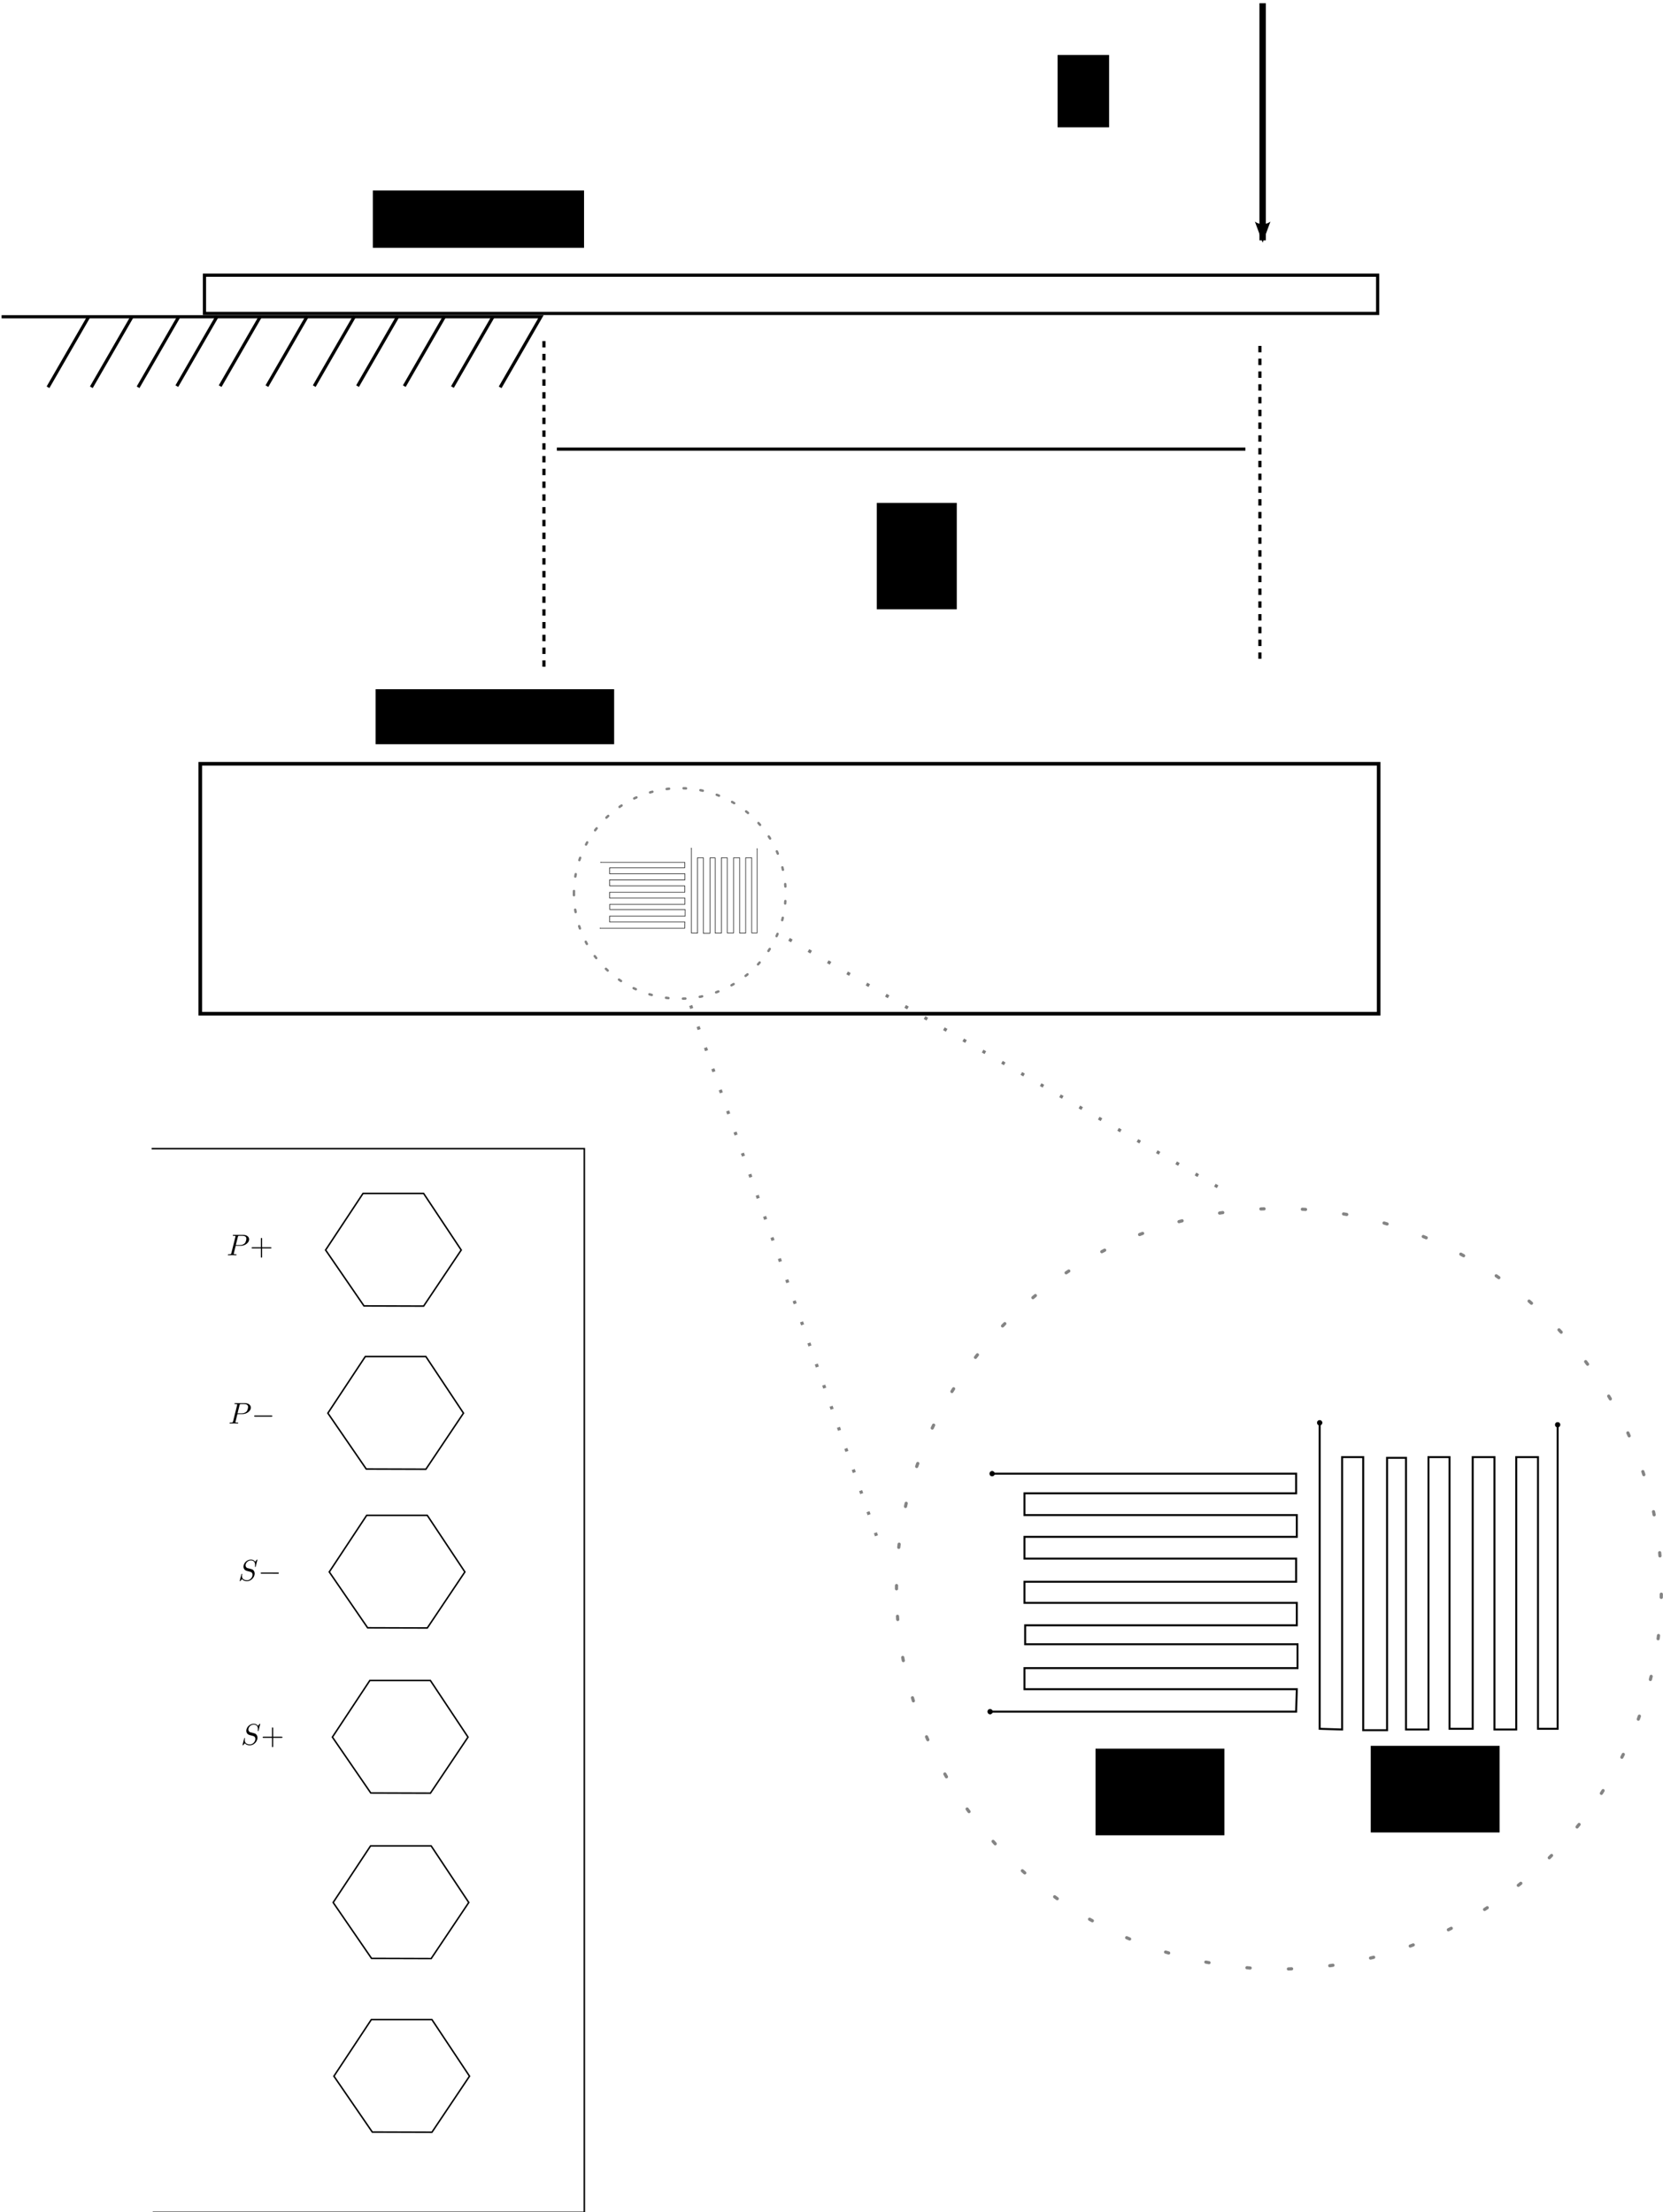 <?xml version="1.0" encoding="UTF-8" standalone="no"?>
<!-- Created with Inkscape (http://www.inkscape.org/) -->

<svg
   xmlns:ns0="http://www.iki.fi/pav/software/textext/"
   xmlns:dc="http://purl.org/dc/elements/1.1/"
   xmlns:cc="http://creativecommons.org/ns#"
   xmlns:rdf="http://www.w3.org/1999/02/22-rdf-syntax-ns#"
   xmlns:svg="http://www.w3.org/2000/svg"
   xmlns="http://www.w3.org/2000/svg"
   xmlns:sodipodi="http://sodipodi.sourceforge.net/DTD/sodipodi-0.dtd"
   xmlns:inkscape="http://www.inkscape.org/namespaces/inkscape"
   width="520.91"
   height="692.849"
   id="svg4790"
   version="1.1"
   inkscape:version="0.48.2 r9819"
   sodipodi:docname="final_fig2.svg">
  <defs
     id="defs4792">
    <marker
       inkscape:stockid="DotL"
       orient="auto"
       refY="0"
       refX="0"
       id="DotL"
       style="overflow:visible">
      <path
         id="path5652"
         d="m -2.5,-1 c 0,2.76 -2.24,5 -5,5 -2.76,0 -5,-2.24 -5,-5 0,-2.76 2.24,-5 5,-5 2.76,0 5,2.24 5,5 z"
         style="fill-rule:evenodd;stroke:#000000;stroke-width:1pt;marker-start:none;marker-end:none"
         transform="matrix(0.8,0,0,0.8,5.92,0.8)"
         inkscape:connector-curvature="0" />
    </marker>
    <marker
       inkscape:stockid="DotM"
       orient="auto"
       refY="0"
       refX="0"
       id="DotM"
       style="overflow:visible">
      <path
         id="path5655"
         d="m -2.5,-1 c 0,2.76 -2.24,5 -5,5 -2.76,0 -5,-2.24 -5,-5 0,-2.76 2.24,-5 5,-5 2.76,0 5,2.24 5,5 z"
         style="fill-rule:evenodd;stroke:#000000;stroke-width:1pt;marker-start:none;marker-end:none"
         transform="matrix(0.4,0,0,0.4,2.96,0.4)"
         inkscape:connector-curvature="0" />
    </marker>
    <marker
       inkscape:stockid="DotS"
       orient="auto"
       refY="0"
       refX="0"
       id="DotS"
       style="overflow:visible">
      <path
         id="path5658"
         d="m -2.5,-1 c 0,2.76 -2.24,5 -5,5 -2.76,0 -5,-2.24 -5,-5 0,-2.76 2.24,-5 5,-5 2.76,0 5,2.24 5,5 z"
         style="fill-rule:evenodd;stroke:#000000;stroke-width:1pt;marker-start:none;marker-end:none"
         transform="matrix(0.2,0,0,0.2,1.48,0.2)"
         inkscape:connector-curvature="0" />
    </marker>
    <marker
       inkscape:stockid="Arrow2Lend"
       orient="auto"
       refY="0"
       refX="0"
       id="Arrow2Lend"
       style="overflow:visible">
      <path
         id="path5611"
         style="font-size:12px;fill-rule:evenodd;stroke-width:0.625;stroke-linejoin:round"
         d="M 8.719,4.034 -2.207,0.016 8.719,-4.002 c -1.745,2.372 -1.735,5.617 -6e-7,8.035 z"
         transform="matrix(-1.1,0,0,-1.1,-1.1,0)"
         inkscape:connector-curvature="0" />
    </marker>
    <marker
       inkscape:stockid="Arrow1Lend"
       orient="auto"
       refY="0"
       refX="0"
       id="Arrow1Lend"
       style="overflow:visible">
      <path
         id="path5593"
         d="M 0,0 5,-5 -12.5,0 5,5 0,0 z"
         style="fill-rule:evenodd;stroke:#000000;stroke-width:1pt;marker-start:none"
         transform="matrix(-0.8,0,0,-0.8,-10,0)"
         inkscape:connector-curvature="0" />
    </marker>
    <inkscape:perspective
       sodipodi:type="inkscape:persp3d"
       inkscape:vp_x="-598.43805 : 611.62564 : 1"
       inkscape:vp_y="0 : 1000 : 0"
       inkscape:vp_z="292.61154 : 702.12095 : 1"
       inkscape:persp3d-origin="372.04724 : 350.78739 : 1"
       id="perspective4798" />
    <marker
       inkscape:stockid="DotM"
       orient="auto"
       refY="0"
       refX="0"
       id="DotM-6"
       style="overflow:visible">
      <path
         inkscape:connector-curvature="0"
         id="path5655-3"
         d="m -2.5,-1 c 0,2.76 -2.24,5 -5,5 -2.76,0 -5,-2.24 -5,-5 0,-2.76 2.24,-5 5,-5 2.76,0 5,2.24 5,5 z"
         style="fill-rule:evenodd;stroke:#000000;stroke-width:1pt;marker-start:none;marker-end:none"
         transform="matrix(0.4,0,0,0.4,2.96,0.4)" />
    </marker>
    <marker
       inkscape:stockid="DotM"
       orient="auto"
       refY="0"
       refX="0"
       id="marker7384"
       style="overflow:visible">
      <path
         inkscape:connector-curvature="0"
         id="path7386"
         d="m -2.5,-1 c 0,2.76 -2.24,5 -5,5 -2.76,0 -5,-2.24 -5,-5 0,-2.76 2.24,-5 5,-5 2.76,0 5,2.24 5,5 z"
         style="fill-rule:evenodd;stroke:#000000;stroke-width:1pt;marker-start:none;marker-end:none"
         transform="matrix(0.4,0,0,0.4,2.96,0.4)" />
    </marker>
    <marker
       inkscape:stockid="DotM"
       orient="auto"
       refY="0"
       refX="0"
       id="DotM-1"
       style="overflow:visible">
      <path
         inkscape:connector-curvature="0"
         id="path5655-5"
         d="m -2.5,-1 c 0,2.76 -2.24,5 -5,5 -2.76,0 -5,-2.24 -5,-5 0,-2.76 2.24,-5 5,-5 2.76,0 5,2.24 5,5 z"
         style="fill-rule:evenodd;stroke:#000000;stroke-width:1pt;marker-start:none;marker-end:none"
         transform="matrix(0.4,0,0,0.4,2.96,0.4)" />
    </marker>
    <marker
       inkscape:stockid="DotM"
       orient="auto"
       refY="0"
       refX="0"
       id="marker7434"
       style="overflow:visible">
      <path
         inkscape:connector-curvature="0"
         id="path7436"
         d="m -2.5,-1 c 0,2.76 -2.24,5 -5,5 -2.76,0 -5,-2.24 -5,-5 0,-2.76 2.24,-5 5,-5 2.76,0 5,2.24 5,5 z"
         style="fill-rule:evenodd;stroke:#000000;stroke-width:1pt;marker-start:none;marker-end:none"
         transform="matrix(0.4,0,0,0.4,2.96,0.4)" />
    </marker>
    <marker
       inkscape:stockid="DotM"
       orient="auto"
       refY="0"
       refX="0"
       id="marker7438"
       style="overflow:visible">
      <path
         inkscape:connector-curvature="0"
         id="path7440"
         d="m -2.5,-1 c 0,2.76 -2.24,5 -5,5 -2.76,0 -5,-2.24 -5,-5 0,-2.76 2.24,-5 5,-5 2.76,0 5,2.24 5,5 z"
         style="fill-rule:evenodd;stroke:#000000;stroke-width:1pt;marker-start:none;marker-end:none"
         transform="matrix(0.4,0,0,0.4,2.96,0.4)" />
    </marker>
    <marker
       inkscape:stockid="DotM"
       orient="auto"
       refY="0"
       refX="0"
       id="marker7442"
       style="overflow:visible">
      <path
         inkscape:connector-curvature="0"
         id="path7444"
         d="m -2.5,-1 c 0,2.76 -2.24,5 -5,5 -2.76,0 -5,-2.24 -5,-5 0,-2.76 2.24,-5 5,-5 2.76,0 5,2.24 5,5 z"
         style="fill-rule:evenodd;stroke:#000000;stroke-width:1pt;marker-start:none;marker-end:none"
         transform="matrix(0.4,0,0,0.4,2.96,0.4)" />
    </marker>
  </defs>
  <sodipodi:namedview
     id="base"
     pagecolor="#ffffff"
     bordercolor="#666666"
     borderopacity="1.0"
     inkscape:pageopacity="0.0"
     inkscape:pageshadow="2"
     inkscape:zoom="0.98994949"
     inkscape:cx="61.982294"
     inkscape:cy="364.47169"
     inkscape:document-units="px"
     inkscape:current-layer="layer1"
     showgrid="false"
     inkscape:window-width="1600"
     inkscape:window-height="1124"
     inkscape:window-x="1916"
     inkscape:window-y="-4"
     inkscape:window-maximized="1"
     fit-margin-top="0"
     fit-margin-left="0"
     fit-margin-right="0"
     fit-margin-bottom="0" />
  <g
     inkscape:label="Layer 1"
     inkscape:groupmode="layer"
     id="layer1"
     transform="translate(39.071,-281.362)">
    <rect
       style="fill:#ffffff;stroke:#000000;stroke-width:1;stroke-linecap:round;stroke-miterlimit:4;stroke-dasharray:none;stroke-dashoffset:0"
       id="rect4814"
       width="367.481"
       height="11.979"
       x="24.974"
       y="367.55" />
    <path
       style="fill:none;stroke:#000000;stroke-width:1px;stroke-linecap:butt;stroke-linejoin:miter;stroke-opacity:1"
       d="m -38.571,380.576 168.929,0 -12.761,22.103"
       id="path5324"
       inkscape:connector-curvature="0" />
    <path
       style="fill:none;stroke:#000000;stroke-width:1px;stroke-linecap:butt;stroke-linejoin:miter;stroke-opacity:1"
       d="M 115.357,380.576 102.644,402.596"
       id="path5326"
       inkscape:connector-curvature="0" />
    <g
       id="g5360">
      <path
         inkscape:connector-curvature="0"
         id="path5326-8"
         d="m 100.285,380.281 -12.713,22.02"
         style="fill:none;stroke:#000000;stroke-width:1px;stroke-linecap:butt;stroke-linejoin:miter;stroke-opacity:1" />
      <path
         inkscape:connector-curvature="0"
         id="path5326-2"
         d="m 85.642,380.281 -12.713,22.02"
         style="fill:none;stroke:#000000;stroke-width:1px;stroke-linecap:butt;stroke-linejoin:miter;stroke-opacity:1" />
      <path
         inkscape:connector-curvature="0"
         id="path5326-9"
         d="m 72.071,380.281 -12.713,22.02"
         style="fill:none;stroke:#000000;stroke-width:1px;stroke-linecap:butt;stroke-linejoin:miter;stroke-opacity:1" />
    </g>
    <g
       transform="translate(-43.036,2.9612524e-6)"
       id="g5360-1">
      <path
         inkscape:connector-curvature="0"
         id="path5326-8-3"
         d="m 100.285,380.281 -12.713,22.02"
         style="fill:none;stroke:#000000;stroke-width:1px;stroke-linecap:butt;stroke-linejoin:miter;stroke-opacity:1" />
      <path
         inkscape:connector-curvature="0"
         id="path5326-2-5"
         d="m 85.642,380.281 -12.713,22.02"
         style="fill:none;stroke:#000000;stroke-width:1px;stroke-linecap:butt;stroke-linejoin:miter;stroke-opacity:1" />
      <path
         inkscape:connector-curvature="0"
         id="path5326-9-9"
         d="m 72.071,380.281 -12.713,22.02"
         style="fill:none;stroke:#000000;stroke-width:1px;stroke-linecap:butt;stroke-linejoin:miter;stroke-opacity:1" />
    </g>
    <g
       transform="translate(-83.393,0.357)"
       id="g5360-8">
      <path
         inkscape:connector-curvature="0"
         id="path5326-8-4"
         d="m 100.285,380.281 -12.713,22.02"
         style="fill:none;stroke:#000000;stroke-width:1px;stroke-linecap:butt;stroke-linejoin:miter;stroke-opacity:1" />
      <path
         inkscape:connector-curvature="0"
         id="path5326-2-0"
         d="m 85.642,380.281 -12.713,22.02"
         style="fill:none;stroke:#000000;stroke-width:1px;stroke-linecap:butt;stroke-linejoin:miter;stroke-opacity:1" />
      <path
         inkscape:connector-curvature="0"
         id="path5326-9-7"
         d="m 72.071,380.281 -12.713,22.02"
         style="fill:none;stroke:#000000;stroke-width:1px;stroke-linecap:butt;stroke-linejoin:miter;stroke-opacity:1" />
    </g>
    <path
       style="fill:none;stroke:#000000;stroke-width:2;stroke-linecap:butt;stroke-linejoin:miter;stroke-miterlimit:4;stroke-opacity:1;stroke-dasharray:none;marker-start:none;marker-end:url(#Arrow2Lend)"
       d="m 356.429,282.362 0,74.286"
       id="path5405"
       inkscape:connector-curvature="0" />
    <flowRoot
       xml:space="preserve"
       id="flowRoot6763"
       style="font-size:40px;font-style:normal;font-weight:normal;line-height:125%;letter-spacing:0px;word-spacing:0px;fill:#000000;fill-opacity:1;stroke:none;font-family:Sans"
       transform="matrix(0.538,0,0,0.538,135.796,146.279)"><flowRegion
         id="flowRegion6765"><rect
           id="rect6767"
           width="30"
           height="42.143"
           x="290.714"
           y="283.076" /></flowRegion><flowPara
         id="flowPara6769">P</flowPara></flowRoot>    <path
       style="fill:none;stroke:#000000;stroke-width:1;stroke-linecap:butt;stroke-linejoin:miter;stroke-miterlimit:4;stroke-opacity:1;stroke-dasharray:2, 2;stroke-dashoffset:0"
       d="m 131.32,388.187 0,102.175"
       id="path6771"
       inkscape:connector-curvature="0"
       sodipodi:nodetypes="cc" />
    <path
       style="fill:none;stroke:#000000;stroke-width:1;stroke-linecap:butt;stroke-linejoin:miter;stroke-miterlimit:4;stroke-opacity:1;stroke-dasharray:2, 2;stroke-dashoffset:0"
       d="m 355.574,389.702 0,99.083"
       id="path6773"
       inkscape:connector-curvature="0"
       sodipodi:nodetypes="cc" />
    <path
       style="fill:none;stroke:#000000;stroke-width:1px;stroke-linecap:butt;stroke-linejoin:miter;stroke-opacity:1"
       d="m 135.36,422.027 215.668,0"
       id="path6775"
       inkscape:connector-curvature="0" />
    <flowRoot
       xml:space="preserve"
       id="flowRoot6777"
       style="font-size:40px;font-style:normal;font-weight:normal;line-height:125%;letter-spacing:0px;word-spacing:0px;fill:#000000;fill-opacity:1;stroke:none;font-family:Sans"
       transform="matrix(0.605,0,0,0.605,102.647,166.135)"><flowRegion
         id="flowRegion6779"><rect
           id="rect6781"
           width="41.416"
           height="55.053"
           x="219.708"
           y="450.816" /></flowRegion><flowPara
         id="flowPara6783">L</flowPara></flowRoot>    <rect
       style="fill:#ffffff;stroke:#000000;stroke-width:1.14;stroke-linecap:round;stroke-miterlimit:4;stroke-dasharray:none;stroke-dashoffset:0"
       id="rect6785"
       width="369.112"
       height="78.289"
       x="23.658"
       y="520.579" />
    <path
       style="fill:none;stroke:#000000;stroke-width:0.17px;stroke-linecap:butt;stroke-linejoin:miter;stroke-opacity:1;marker-start:url(#DotM);marker-end:url(#DotM)"
       d="m 198.088,547.215 0,26.341 -1.703,0 0,-23.543 -1.886,0 0,23.603 -1.886,0 0,-23.603 -1.886,0 0,23.543 -2.007,0 0,-23.543 -1.825,0 0,23.603 -1.947,0 0,-23.543 -1.643,0 0,23.603 -2.068,0 0,-23.664 -1.825,0 0,23.603 -1.947,-0.061 0,-26.523"
       id="path6787"
       inkscape:connector-curvature="0"
       sodipodi:nodetypes="cccccccccccccccccccccccc" />
    <path
       style="fill:none;stroke:#000000;stroke-width:0.17px;stroke-linecap:butt;stroke-linejoin:miter;stroke-opacity:1;marker-start:url(#DotM);marker-end:url(#DotM)"
       d="m 149.084,551.448 26.341,0 0,1.703 -23.543,0 0,1.886 23.603,0 0,1.886 -23.603,0 0,1.886 23.543,0 0,2.007 -23.543,0 0,1.825 23.603,0 0,1.947 -23.543,0 0,1.643 23.603,0 0,2.068 -23.664,0 0,1.825 23.603,0 -0.061,1.947 -26.523,0"
       id="path6787-6"
       inkscape:connector-curvature="0"
       sodipodi:nodetypes="cccccccccccccccccccccccc" />
    <path
       sodipodi:type="arc"
       style="opacity:0.485;fill:none;stroke:#000000;stroke-width:1;stroke-linecap:round;stroke-miterlimit:4;stroke-dasharray:1, 6;stroke-dashoffset:0"
       id="path7404"
       sodipodi:cx="181.06984"
       sodipodi:cy="573.0448"
       sodipodi:rx="43.689098"
       sodipodi:ry="43.436558"
       d="m 224.759,573.045 c 0,23.989 -19.56,43.437 -43.689,43.437 -24.129,0 -43.689,-19.447 -43.689,-43.437 0,-23.989 19.56,-43.437 43.689,-43.437 24.129,0 43.689,19.447 43.689,43.437 z"
       transform="matrix(-0.759,0,0,-0.759,311.296,996.136)" />
    <path
       style="fill:none;stroke:#000000;stroke-width:0.616px;stroke-linecap:butt;stroke-linejoin:miter;stroke-opacity:1;marker-start:url(#DotL);marker-end:url(#DotL)"
       d="m 448.836,727.62 0,95.211 -6.157,0 0,-85.096 -6.816,0 0,85.316 -6.816,0 0,-85.316 -6.816,0 0,85.096 -7.256,0 0,-85.096 -6.597,0 0,85.316 -7.036,0 0,-85.096 -5.937,0 0,85.316 -7.476,0 0,-85.536 -6.597,0 0,85.316 -7.036,-0.22 0,-95.871"
       id="path6787-2"
       inkscape:connector-curvature="0"
       sodipodi:nodetypes="cccccccccccccccccccccccc" />
    <path
       style="fill:none;stroke:#000000;stroke-width:0.616px;stroke-linecap:butt;stroke-linejoin:miter;stroke-opacity:1;marker-start:url(#DotL);marker-end:url(#DotL)"
       d="m 271.71,742.922 95.211,0 0,6.157 -85.096,0 0,6.816 85.316,0 0,6.816 -85.316,0 0,6.816 85.096,0 0,7.256 -85.096,0 0,6.597 85.316,0 0,7.036 -85.096,0 0,5.937 85.316,0 0,7.476 -85.536,0 0,6.597 85.316,0 -0.22,7.036 -95.871,0"
       id="path6787-6-0"
       inkscape:connector-curvature="0"
       sodipodi:nodetypes="cccccccccccccccccccccccc" />
    <path
       sodipodi:type="arc"
       style="opacity:0.481;fill:none;stroke:#000000;stroke-width:0.365;stroke-linecap:round;stroke-miterlimit:4;stroke-dasharray:0.365, 4.376;stroke-dashoffset:0"
       id="path7404-9"
       sodipodi:cx="181.06984"
       sodipodi:cy="573.0448"
       sodipodi:rx="43.689098"
       sodipodi:ry="43.436558"
       d="m 224.759,573.045 c 0,23.989 -19.56,43.437 -43.689,43.437 -24.129,0 -43.689,-19.447 -43.689,-43.437 0,-23.989 19.56,-43.437 43.689,-43.437 24.129,0 43.689,19.447 43.689,43.437 z"
       transform="matrix(-2.742,0,0,-2.742,858.033,2350.267)" />
    <path
       style="opacity:0.49;fill:none;stroke:#000000;stroke-width:1;stroke-linecap:butt;stroke-linejoin:miter;stroke-miterlimit:4;stroke-opacity:1;stroke-dasharray:1, 6;stroke-dashoffset:0"
       d="M 177.282,596.278 236.376,764.974"
       id="path7479"
       inkscape:connector-curvature="0" />
    <path
       style="opacity:0.51;fill:none;stroke:#000000;stroke-width:1;stroke-linecap:butt;stroke-linejoin:miter;stroke-miterlimit:4;stroke-opacity:1;stroke-dasharray:1, 6;stroke-dashoffset:0"
       d="M 208.091,575.57 346.467,655.461"
       id="path7481"
       inkscape:connector-curvature="0" />
    <flowRoot
       xml:space="preserve"
       id="flowRoot7493"
       style="font-size:40px;font-style:normal;font-weight:normal;line-height:125%;letter-spacing:0px;word-spacing:0px;fill:#000000;fill-opacity:1;stroke:none;font-family:Sans"
       transform="matrix(0.469,0,0,0.469,162.544,438.842)"><flowRegion
         id="flowRegion7495"><rect
           id="rect7497"
           width="86.071"
           height="57.857"
           x="301.786"
           y="832.005" /></flowRegion><flowPara
         id="flowPara7499">SG1</flowPara></flowRoot>    <flowRoot
       xml:space="preserve"
       id="flowRoot7493-7"
       style="font-size:40px;font-style:normal;font-weight:normal;line-height:125%;letter-spacing:0px;word-spacing:0px;fill:#000000;fill-opacity:1;stroke:none;font-family:Sans"
       transform="matrix(0.469,0,0,0.469,248.754,437.955)"><flowRegion
         id="flowRegion7495-3"><rect
           id="rect7497-7"
           width="86.071"
           height="57.857"
           x="301.786"
           y="832.005" /></flowRegion><flowPara
         id="flowPara7499-2">SG2</flowPara></flowRoot>    <g
       id="g8687"
       transform="matrix(0.823,0,0,0.823,276.555,58.02)">
      <g
         transform="matrix(0.569,0,0,0.569,-338.384,678.719)"
         id="g3223-5">
        <path
           style="fill:none;stroke:#000000;stroke-width:1px;stroke-linecap:butt;stroke-linejoin:miter;stroke-opacity:1"
           d="m 140.942,335.467 25.032,-37.857 40.516,0 25.162,37.857 -25.144,37.5 -39.895,-0.126 z"
           id="path2985-5"
           inkscape:connector-curvature="0"
           sodipodi:nodetypes="ccccccc" />
        <path
           style="fill:none;stroke:#000000;stroke-width:1px;stroke-linecap:butt;stroke-linejoin:miter;stroke-opacity:1"
           d="m 140.008,229.266 25.032,-37.857 40.516,0 25.162,37.857 -25.144,37.5 -39.895,-0.126 z"
           id="path2985-1-1"
           inkscape:connector-curvature="0"
           sodipodi:nodetypes="ccccccc" />
        <path
           style="fill:none;stroke:#000000;stroke-width:1px;stroke-linecap:butt;stroke-linejoin:miter;stroke-opacity:1"
           d="m 138.492,120.17 25.032,-37.857 40.516,0 25.162,37.857 -25.144,37.5 -39.895,-0.126 z"
           id="path2985-7-7"
           inkscape:connector-curvature="0"
           sodipodi:nodetypes="ccccccc" />
        <path
           style="fill:none;stroke:#000000;stroke-width:1px;stroke-linecap:butt;stroke-linejoin:miter;stroke-opacity:1"
           d="m 143.038,445.944 25.032,-37.857 40.516,0 25.162,37.857 -25.144,37.5 -39.895,-0.126 z"
           id="path2985-4-1"
           inkscape:connector-curvature="0"
           sodipodi:nodetypes="ccccccc" />
        <path
           style="fill:none;stroke:#000000;stroke-width:1px;stroke-linecap:butt;stroke-linejoin:miter;stroke-opacity:1"
           d="m 143.543,556.556 25.032,-37.857 40.516,0 25.162,37.857 -25.144,37.5 -39.895,-0.126 z"
           id="path2985-0-1"
           inkscape:connector-curvature="0"
           sodipodi:nodetypes="ccccccc" />
        <path
           style="fill:none;stroke:#000000;stroke-width:1px;stroke-linecap:butt;stroke-linejoin:miter;stroke-opacity:1"
           d="m 144.048,672.723 25.032,-37.857 40.516,0 25.162,37.857 -25.144,37.5 -39.895,-0.126 z"
           id="path2985-0-9-5"
           inkscape:connector-curvature="0"
           sodipodi:nodetypes="ccccccc" />
        <g
           style="font-style:normal;font-variant:normal;font-weight:normal;font-stretch:normal;letter-spacing:normal;word-spacing:normal;text-anchor:start;fill:none;stroke:#000000;stroke-linecap:butt;stroke-linejoin:miter;stroke-miterlimit:10.433;stroke-opacity:1;stroke-dasharray:none;stroke-dashoffset:0"
           id="content-2"
           transform="matrix(2,0,0,-2,-374.546,1537.892)"
           xml:space="preserve"
           stroke-miterlimit="10.433"
           font-style="normal"
           font-variant="normal"
           font-weight="normal"
           font-stretch="normal"
           font-size-adjust="none"
           letter-spacing="normal"
           word-spacing="normal"
           ns0:text="$P+$"
           ns0:preamble="">
<path
   style="fill:#000000;stroke-width:0"
   inkscape:connector-curvature="0"
   d="m 226.45,710.27 0.04,0.26 0.68,2.71 c 0.09,0.34 0.11,0.37 0.54,0.37 h 0.95 c 0.83,0 1.36,-0.27 1.36,-0.95 0,-0.39 -0.2,-1.25 -0.59,-1.6 -0.5,-0.45 -1.09,-0.53 -1.53,-0.53 h -1.41 l -0.04,-0.26 h 1.7 c 1.41,0 2.8,1.03 2.8,2.15 0,0.77 -0.66,1.5 -1.97,1.5 h -3.22 c -0.19,0 -0.3,0 -0.3,-0.19 0,-0.12 0.08,-0.12 0.28,-0.12 0.13,0 0.31,-0.01 0.43,-0.02 0.16,-0.02 0.22,-0.05 0.22,-0.16 0,-0.03 -0.01,-0.07 -0.04,-0.18 l -1.33,-5.35 c -0.1,-0.39 -0.12,-0.47 -0.91,-0.47 -0.17,0 -0.28,0 -0.28,-0.19 0,-0.11 0.12,-0.11 0.15,-0.11 0.28,0 0.99,0.03 1.27,0.03 0.21,0 0.43,-0.01 0.63,-0.01 0.22,0 0.44,-0.02 0.65,-0.02 0.07,0 0.2,0 0.2,0.19 0,0.11 -0.09,0.11 -0.28,0.11 -0.37,0 -0.65,0 -0.65,0.18 0,0.06 0.02,0.11 0.03,0.17 z"
   id="path3056-7" />
<path
   style="fill:#000000;stroke-width:0"
   inkscape:connector-curvature="0"
   d="m 235.29,709.41 h 2.78 c 0.14,0 0.33,0 0.33,0.2 0,0.2 -0.19,0.2 -0.33,0.2 h -2.78 v 2.79 c 0,0.14 0,0.33 -0.2,0.33 -0.2,0 -0.2,-0.19 -0.2,-0.33 v -2.79 h -2.79 c -0.14,0 -0.33,0 -0.33,-0.2 0,-0.2 0.19,-0.2 0.33,-0.2 h 2.79 v -2.78 c 0,-0.14 0,-0.33 0.2,-0.33 0.2,0 0.2,0.19 0.2,0.33 z"
   id="path3058-6" />
</g>        <g
           ns0:preamble=""
           ns0:text="$P-$"
           word-spacing="normal"
           letter-spacing="normal"
           font-size-adjust="none"
           font-stretch="normal"
           font-weight="normal"
           font-variant="normal"
           font-style="normal"
           stroke-miterlimit="10.433"
           xml:space="preserve"
           transform="matrix(2,0,0,-2,-373.401,1650.434)"
           id="g3086-1"
           style="font-style:normal;font-variant:normal;font-weight:normal;font-stretch:normal;letter-spacing:normal;word-spacing:normal;text-anchor:start;fill:none;stroke:#000000;stroke-linecap:butt;stroke-linejoin:miter;stroke-miterlimit:10.433;stroke-opacity:1;stroke-dasharray:none;stroke-dashoffset:0">
<path
   id="path3088-4"
   d="m 226.45,710.27 0.04,0.26 0.68,2.71 c 0.09,0.34 0.11,0.37 0.54,0.37 h 0.95 c 0.83,0 1.36,-0.27 1.36,-0.95 0,-0.39 -0.2,-1.25 -0.59,-1.6 -0.5,-0.45 -1.09,-0.53 -1.53,-0.53 h -1.41 l -0.04,-0.26 h 1.7 c 1.41,0 2.8,1.03 2.8,2.15 0,0.77 -0.66,1.5 -1.97,1.5 h -3.22 c -0.19,0 -0.3,0 -0.3,-0.19 0,-0.12 0.08,-0.12 0.28,-0.12 0.13,0 0.31,-0.01 0.43,-0.02 0.16,-0.02 0.22,-0.05 0.22,-0.16 0,-0.03 -0.01,-0.07 -0.04,-0.18 l -1.33,-5.35 c -0.1,-0.39 -0.12,-0.47 -0.91,-0.47 -0.17,0 -0.28,0 -0.28,-0.19 0,-0.11 0.12,-0.11 0.15,-0.11 0.28,0 0.99,0.03 1.27,0.03 0.21,0 0.43,-0.01 0.63,-0.01 0.22,0 0.44,-0.02 0.65,-0.02 0.07,0 0.2,0 0.2,0.19 0,0.11 -0.09,0.11 -0.28,0.11 -0.37,0 -0.65,0 -0.65,0.18 0,0.06 0.02,0.11 0.03,0.17 z"
   inkscape:connector-curvature="0"
   style="fill:#000000;stroke-width:0" />
<path
   id="path3090-2"
   d="m 237.78,709.41 0.03,0 0.03,0 0.04,0.01 0.01,0 0.02,0 0.01,0 0.02,0 0.01,0 0.02,0 0.01,0.01 0.01,0 0.02,0 0.01,0.01 0.01,0 0.01,0.01 0.01,0.01 0.01,0 0.01,0.01 0.01,0.01 0.01,0.01 0.01,0.01 0,0 0.01,0.01 0,0 0,0.01 0.01,0.01 0,0 0,0.01 0,0.01 0,0 0.01,0.01 0,0.01 0,0.01 0,0.01 0,0 0,0.01 0,0.01 c 0,0.2 -0.18,0.2 -0.35,0.2 h -5.39 c -0.17,0 -0.35,0 -0.35,-0.2 0,-0.2 0.18,-0.2 0.35,-0.2 z"
   inkscape:connector-curvature="0"
   style="fill:#000000;stroke-width:0" />
</g>        <g
           style="font-style:normal;font-variant:normal;font-weight:normal;font-stretch:normal;letter-spacing:normal;word-spacing:normal;text-anchor:start;fill:none;stroke:#000000;stroke-linecap:butt;stroke-linejoin:miter;stroke-miterlimit:10.433;stroke-opacity:1;stroke-dasharray:none;stroke-dashoffset:0"
           id="g3124-3"
           transform="matrix(2,0,0,-2,-366.85,1755.489)"
           xml:space="preserve"
           stroke-miterlimit="10.433"
           font-style="normal"
           font-variant="normal"
           font-weight="normal"
           font-stretch="normal"
           font-size-adjust="none"
           letter-spacing="normal"
           word-spacing="normal"
           ns0:text="$S-$"
           ns0:preamble="">
<path
   style="fill:#000000;stroke-width:0"
   inkscape:connector-curvature="0"
   d="m 229.86,714.04 0,0 0,0.01 0,0 0,0 0,0.01 0,0 0,0.01 0,0 0,0 -0.01,0.01 0,0 0,0.01 0,0 0,0 -0.01,0.01 0,0 0,0.01 -0.01,0 0,0 0,0.01 -0.01,0 0,0 -0.01,0.01 0,0 -0.01,0 0,0 0,0 -0.01,0.01 0,0 0,0 -0.01,0 0,0 0,0 -0.01,0 0,0 -0.01,0 0,0 0,0 -0.01,0 c -0.05,0 -0.06,-0.01 -0.18,-0.15 l -0.48,-0.57 c -0.25,0.47 -0.77,0.72 -1.42,0.72 -1.27,0 -2.46,-1.14 -2.46,-2.35 0,-0.8 0.53,-1.26 1.03,-1.41 l 1.07,-0.28 c 0.37,-0.09 0.92,-0.24 0.92,-1.05 0,-0.9 -0.82,-1.83 -1.8,-1.83 -0.64,0 -1.74,0.21 -1.74,1.45 0,0.24 0.05,0.48 0.06,0.54 0.01,0.03 0.02,0.05 0.02,0.07 0,0.09 -0.07,0.1 -0.12,0.1 -0.05,0 -0.07,-0.01 -0.1,-0.04 -0.04,-0.04 -0.6,-2.31 -0.6,-2.33 0,-0.06 0.05,-0.1 0.11,-0.1 0.05,0 0.06,0.01 0.18,0.14 l 0.49,0.57 c 0.43,-0.58 1.1,-0.71 1.68,-0.71 1.36,0 2.54,1.32 2.54,2.55 0,0.69 -0.34,1.03 -0.49,1.17 -0.23,0.23 -0.38,0.27 -1.27,0.5 -0.22,0.06 -0.58,0.15 -0.67,0.17 -0.27,0.1 -0.61,0.38 -0.61,0.91 0,0.81 0.8,1.65 1.75,1.65 0.83,0 1.43,-0.43 1.43,-1.54 0,-0.32 -0.04,-0.5 -0.04,-0.56 0,-0.01 0,-0.1 0.12,-0.1 0.1,0 0.11,0.03 0.15,0.2 z"
   id="path3126-2" />
<path
   style="fill:#000000;stroke-width:0"
   inkscape:connector-curvature="0"
   d="m 236.68,709.41 0.04,0 0.03,0 0.03,0.01 0.01,0 0.02,0 0.02,0 0.01,0 0.01,0 0.02,0 0.01,0.01 0.02,0 0.01,0 0.01,0.01 0.01,0 0.02,0.01 0.01,0.01 0.01,0 0.01,0.01 0.01,0.01 0,0.01 0.01,0.01 0.01,0 0,0.01 0,0 0.01,0.01 0,0.01 0,0 0,0.01 0,0.01 0.01,0 0,0.01 0,0.01 0,0.01 0,0.01 0,0 0,0.01 0,0.01 c 0,0.2 -0.18,0.2 -0.35,0.2 h -5.39 c -0.17,0 -0.35,0 -0.35,-0.2 0,-0.2 0.18,-0.2 0.35,-0.2 z"
   id="path3128-2" />
</g>        <g
           ns0:preamble=""
           ns0:text="$S+$"
           word-spacing="normal"
           letter-spacing="normal"
           font-size-adjust="none"
           font-stretch="normal"
           font-weight="normal"
           font-variant="normal"
           font-style="normal"
           stroke-miterlimit="10.433"
           xml:space="preserve"
           transform="matrix(2,0,0,-2,-364.965,1865.291)"
           id="g3168-1"
           style="font-style:normal;font-variant:normal;font-weight:normal;font-stretch:normal;letter-spacing:normal;word-spacing:normal;text-anchor:start;fill:none;stroke:#000000;stroke-linecap:butt;stroke-linejoin:miter;stroke-miterlimit:10.433;stroke-opacity:1;stroke-dasharray:none;stroke-dashoffset:0">
<path
   id="path3170-6"
   d="m 229.86,714.04 0,0 0,0.01 0,0 0,0 0,0.01 0,0 0,0.01 0,0 0,0 -0.01,0.01 0,0 0,0.01 0,0 0,0 -0.01,0.01 0,0 0,0.01 -0.01,0 0,0 0,0.01 -0.01,0 0,0 -0.01,0.01 0,0 -0.01,0 0,0 0,0 -0.01,0.01 0,0 0,0 -0.01,0 0,0 0,0 -0.01,0 0,0 -0.01,0 0,0 0,0 -0.01,0 c -0.05,0 -0.06,-0.01 -0.18,-0.15 l -0.48,-0.57 c -0.25,0.47 -0.77,0.72 -1.42,0.72 -1.27,0 -2.46,-1.14 -2.46,-2.35 0,-0.8 0.53,-1.26 1.03,-1.41 l 1.07,-0.28 c 0.37,-0.09 0.92,-0.24 0.92,-1.05 0,-0.9 -0.82,-1.83 -1.8,-1.83 -0.64,0 -1.74,0.21 -1.74,1.45 0,0.24 0.05,0.48 0.06,0.54 0.01,0.03 0.02,0.05 0.02,0.07 0,0.09 -0.07,0.1 -0.12,0.1 -0.05,0 -0.07,-0.01 -0.1,-0.04 -0.04,-0.04 -0.6,-2.31 -0.6,-2.33 0,-0.06 0.05,-0.1 0.11,-0.1 0.05,0 0.06,0.01 0.18,0.14 l 0.49,0.57 c 0.43,-0.58 1.1,-0.71 1.68,-0.71 1.36,0 2.54,1.32 2.54,2.55 0,0.69 -0.34,1.03 -0.49,1.17 -0.23,0.23 -0.38,0.27 -1.27,0.5 -0.22,0.06 -0.58,0.15 -0.67,0.17 -0.27,0.1 -0.61,0.38 -0.61,0.91 0,0.81 0.8,1.65 1.75,1.65 0.83,0 1.43,-0.43 1.43,-1.54 0,-0.32 -0.04,-0.5 -0.04,-0.56 0,-0.01 0,-0.1 0.12,-0.1 0.1,0 0.11,0.03 0.15,0.2 z"
   inkscape:connector-curvature="0"
   style="fill:#000000;stroke-width:0" />
<path
   id="path3172-8"
   d="m 234.19,709.41 h 2.78 c 0.14,0 0.33,0 0.33,0.2 0,0.2 -0.19,0.2 -0.33,0.2 h -2.78 v 2.79 c 0,0.14 0,0.33 -0.2,0.33 -0.2,0 -0.2,-0.19 -0.2,-0.33 v -2.79 H 231 c -0.14,0 -0.33,0 -0.33,-0.2 0,-0.2 0.19,-0.2 0.33,-0.2 h 2.79 v -2.78 c 0,-0.14 0,-0.33 0.2,-0.33 0.2,0 0.2,0.19 0.2,0.33 z"
   inkscape:connector-curvature="0"
   style="fill:#000000;stroke-width:0" />
</g>      </g>
      <path
         sodipodi:nodetypes="cccc"
         inkscape:connector-curvature="0"
         id="path4098-9"
         d="m -325.784,708.514 164.675,0 0,404.814 -164.269,0"
         style="fill:none;stroke:#000000;stroke-width:0.569px;stroke-linecap:butt;stroke-linejoin:miter;stroke-opacity:1" />
    </g>
    <flowRoot
       xml:space="preserve"
       id="flowRoot8709"
       style="font-size:40px;font-style:normal;font-weight:normal;line-height:125%;letter-spacing:0px;word-spacing:0px;fill:#000000;fill-opacity:1;stroke:none;font-family:Sans"
       transform="matrix(0.375,0,0,0.375,53.607,242.909)"><flowRegion
         id="flowRegion8711"><rect
           id="rect8713"
           width="176.429"
           height="47.857"
           x="64.286"
           y="261.648" /></flowRegion><flowPara
         id="flowPara8715">Top View</flowPara></flowRoot>    <flowRoot
       xml:space="preserve"
       id="flowRoot8709-6"
       style="font-size:40px;font-style:normal;font-weight:normal;line-height:125%;letter-spacing:0px;word-spacing:0px;fill:#000000;fill-opacity:1;stroke:none;font-family:Sans"
       transform="matrix(0.375,0,0,0.375,54.465,399.106)"><flowRegion
         id="flowRegion8711-0"><rect
           id="rect8713-1"
           width="199.275"
           height="45.953"
           x="64.286"
           y="261.648" /></flowRegion><flowPara
         id="flowPara8715-6">Side View</flowPara></flowRoot>  </g>
</svg>
